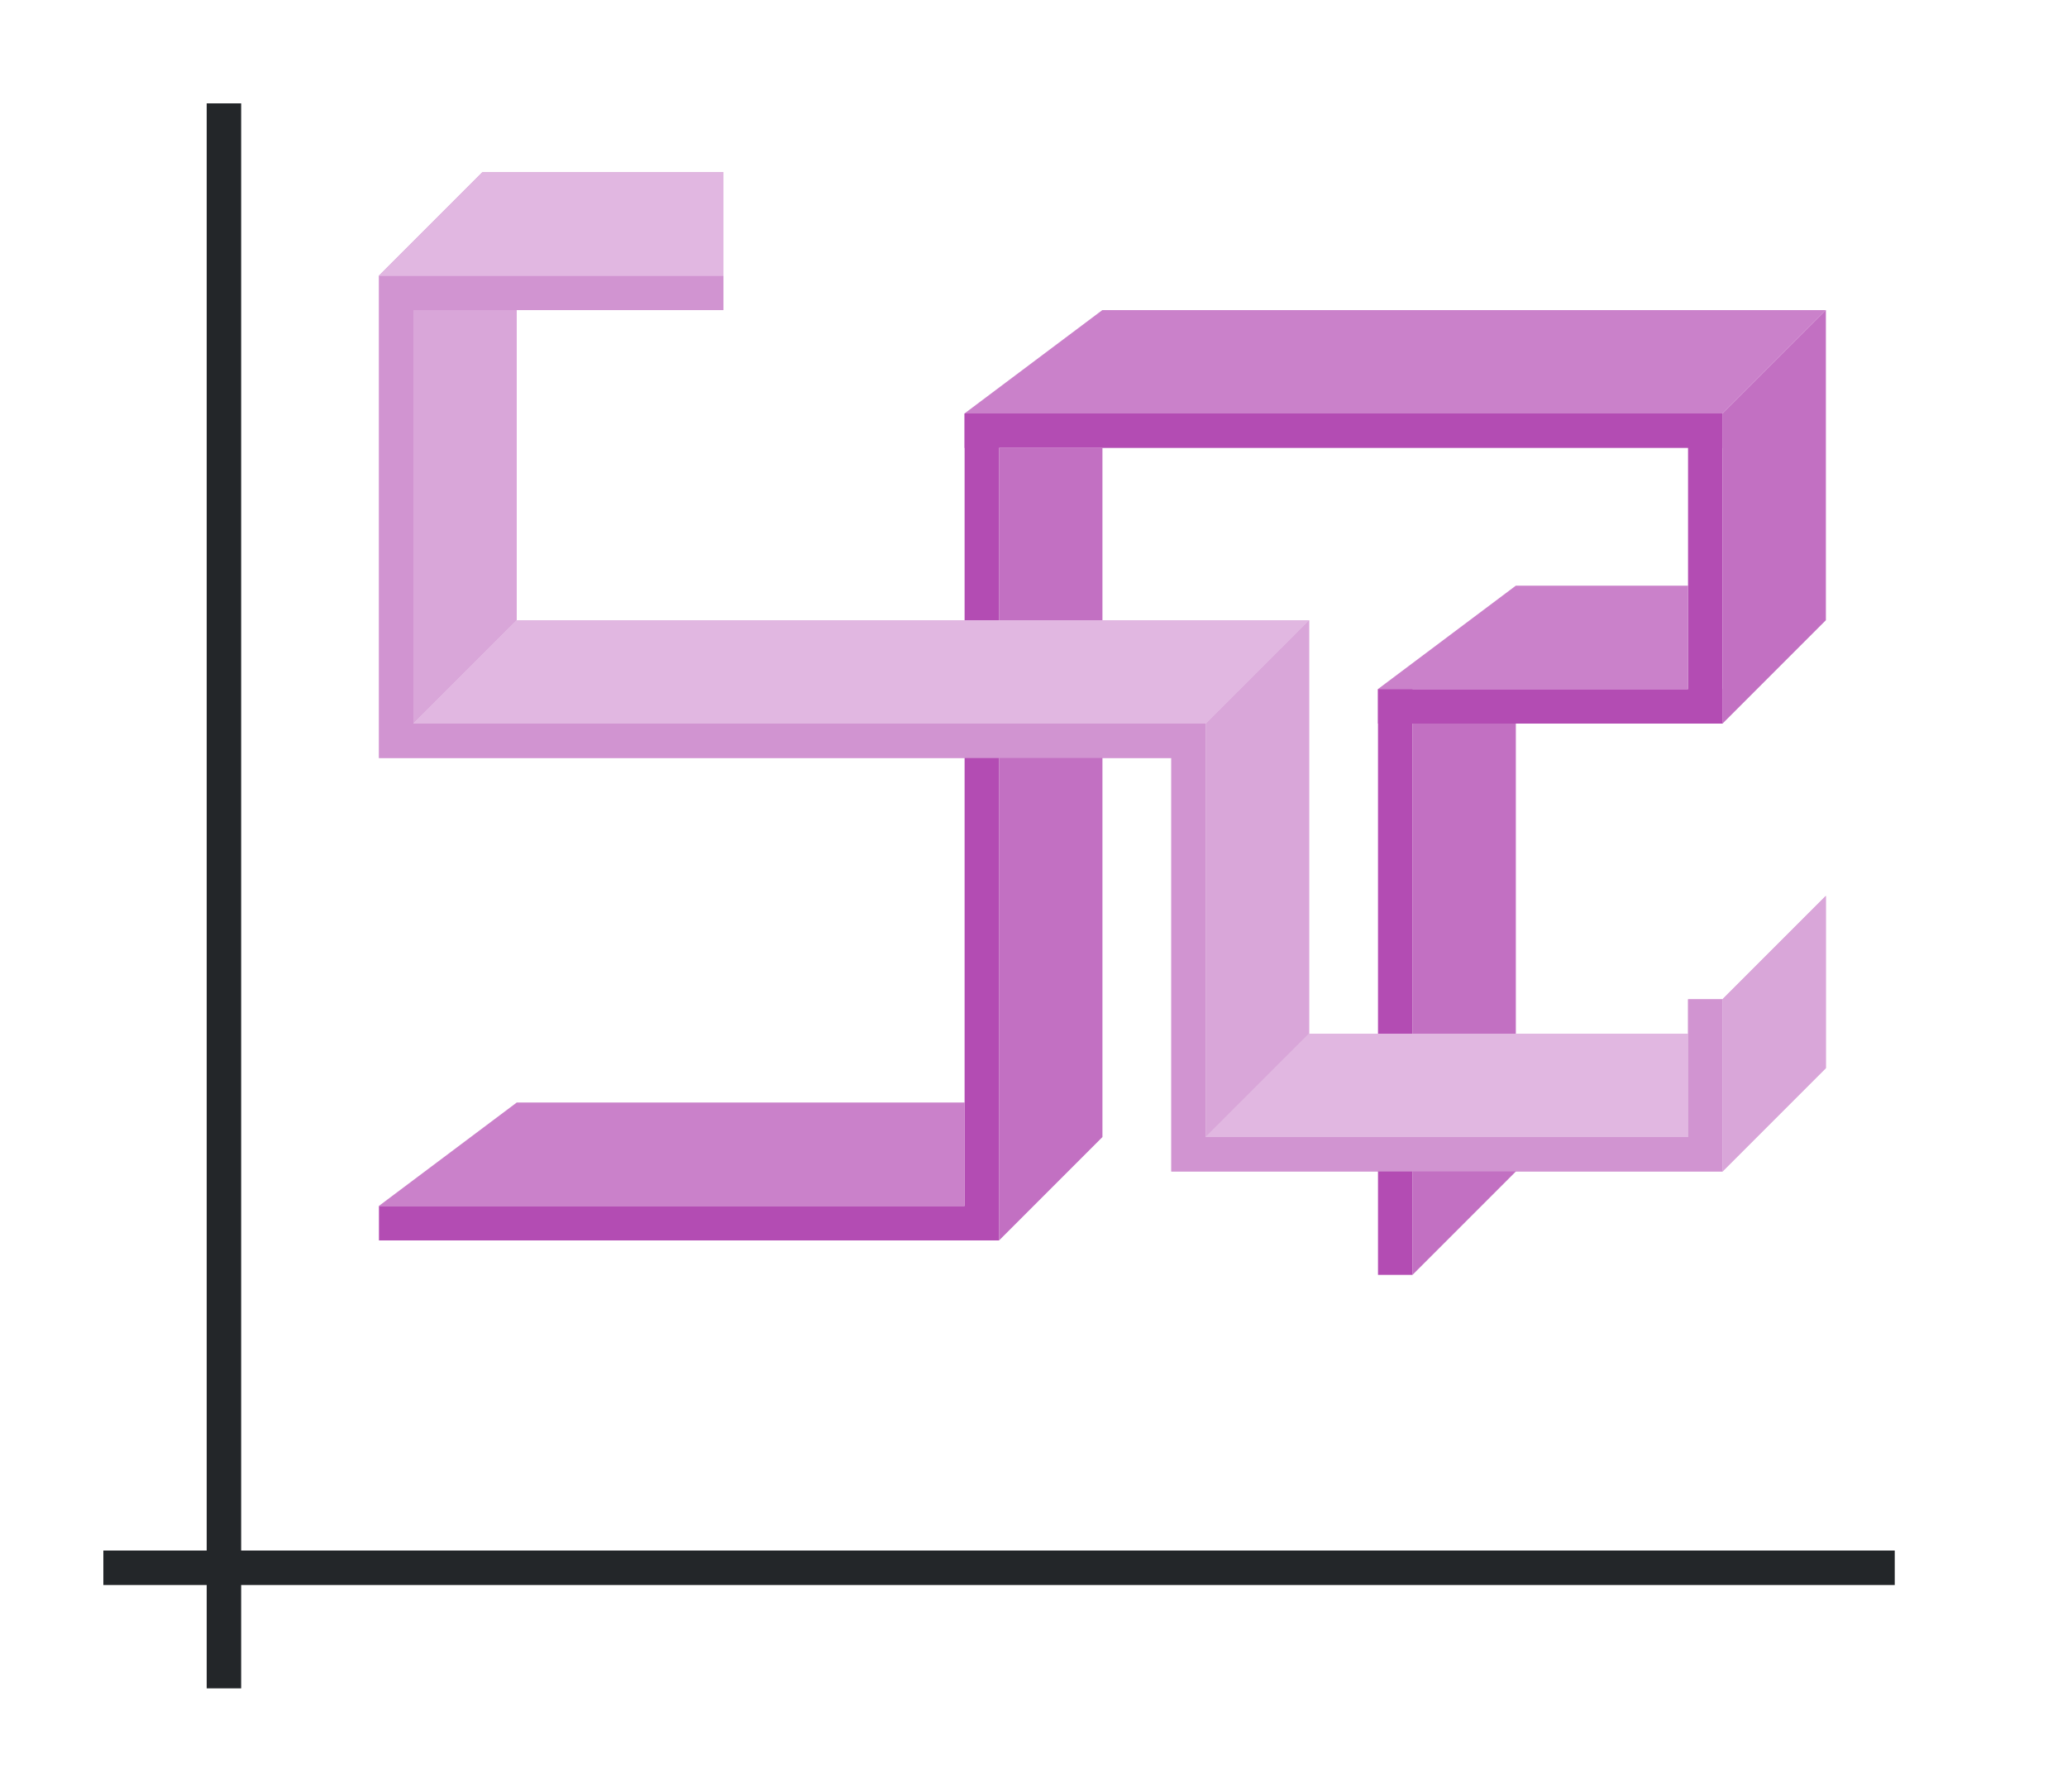 <svg height="52" width="60" xmlns="http://www.w3.org/2000/svg"><path d="M0 0h60v52H0Z" fill="#fff"/><path d="M3 45h52v1H3Z" fill="#232629"/><path d="M6 3h1v46H6Z" fill="#232629"/><g fill="#77216f" style="fill:#B34CB3"><path d="M11 1035.362h17v1H11ZM28 1012.362h1v24h-1z" style="fill:#B34CB3" transform="translate(0 -1000.362)"/><path d="M28 1012.362h22v1H28Z" style="fill:#B34CB3" transform="translate(0 -1000.362)"/><path d="M49 1012.362h1v9h-1z" style="fill:#B34CB3" transform="translate(0 -1000.362)"/><path d="M40 1020.362h10v1H40Z" style="fill:#B34CB3" transform="translate(0 -1000.362)"/><path d="M40 1020.362h1v17h-1z" style="fill:#B34CB3" transform="translate(0 -1000.362)"/></g><path d="M28 35H11l4-3h13z" fill="#987197" style="fill-rule:evenodd;fill:#B34CB3"/><path d="M35 21v12l3-3V18Z" fill="#fe865c" style="fill-rule:evenodd;fill:#B34CB3"/><path d="M29 13v23l3-3V13Z" fill="#945c93" style="fill-rule:evenodd;fill:#B34CB3"/><path d="M29 13v23l3-3V13Z" fill="#945c93" style="fill-rule:evenodd;fill:#fff;opacity:.2"/><path d="M35 21H12l3-3h23zM50 29v5l3-3v-5z" fill="#fe865c" style="fill-rule:evenodd;fill:#B34CB3"/><path d="M12 9v12l3-3V9ZM14 5l-3 3h10V5Z" fill="#fe865c" style="fill-rule:evenodd;fill:#B34CB3"/><path d="M50 12H28l4-3h21zM49 20h-9l4-3h5z" fill="#987197" style="fill-rule:evenodd;fill:#B34CB3"/><g fill="#945c93" style="fill-rule:evenodd;fill:#B34CB3"><path d="M50 12v9l3-3V9ZM41 21v16l3-3V21Z" style="fill:#B34CB3"/></g><g fill="#945c93" style="fill-rule:evenodd;fill:#fff;opacity:.2"><path d="M50 12v9l3-3V9ZM41 21v16l3-3V21Z" style="fill:#fff"/></g><path style="fill:#B34CB3" d="M11 8v14h23v12h16v-5h-1v4H35V21H12V9h9V8H11z"/><path d="M49 33H35l3-3h11z" fill="#fe865c" fill-rule="evenodd" style="fill:#B34CB3"/><path d="M28 35H11l4-3h13zM50 12H28l4-3h21zM49 20h-9l4-3h5z" fill="#987197" style="fill-rule:evenodd;fill:#fff;opacity:.3"/><path style="fill:#fff;opacity:.4" d="M11 8v14h23v12h16v-5h-1v4H35V21H12V9h9V8H11z"/><path d="M35 21H12l3-3h23zM14 5l-3 3h10V5Z" fill="#fe865c" style="fill-rule:evenodd;fill:#fff;opacity:.6"/><path d="M49 33H35l3-3h11z" fill="#fe865c" fill-rule="evenodd" style="fill:#fff;opacity:.6"/><path d="M35 21v12l3-3V18ZM50 29v5l3-3v-5zM12 9v12l3-3V9Z" fill="#fe865c" style="fill-rule:evenodd;fill:#fff;opacity:.5"/></svg>